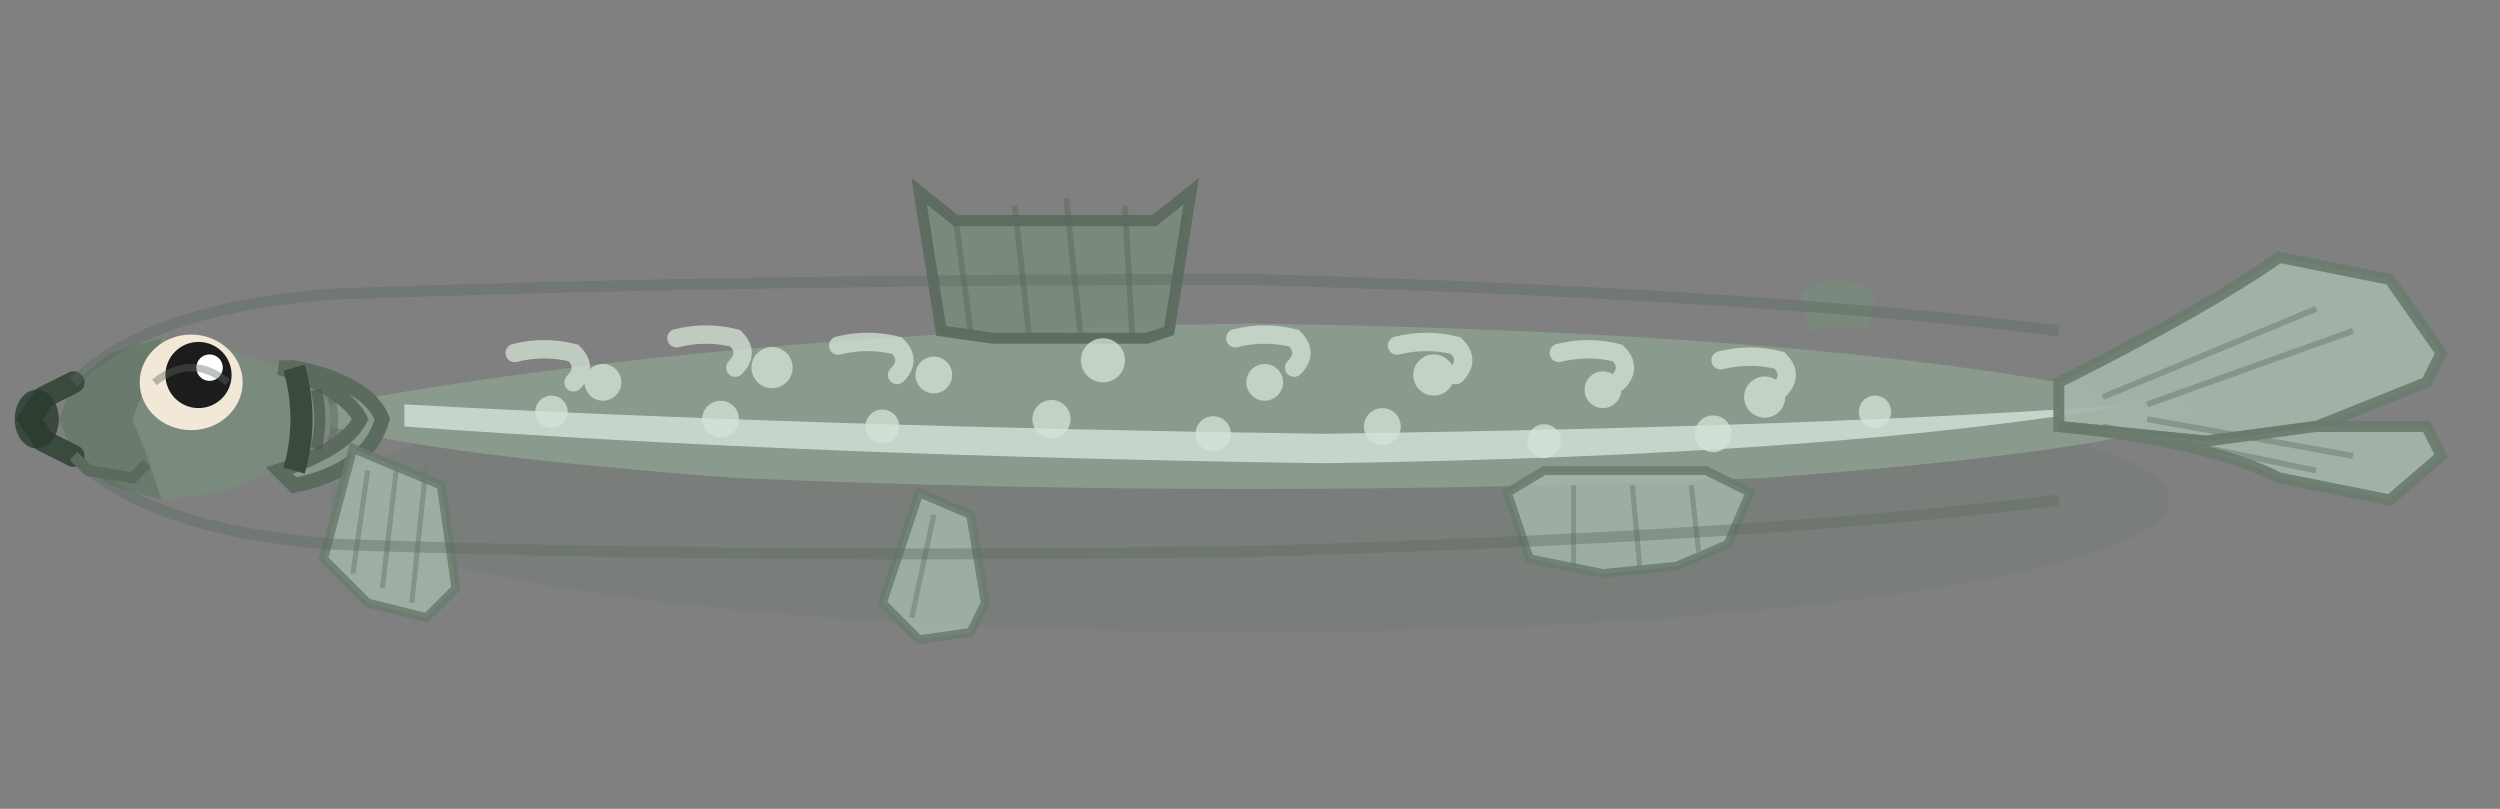 <svg xmlns="http://www.w3.org/2000/svg" viewBox="0 0 340 110" width="340" height="110">
  <rect x="0" y="0" width="340" height="110" fill="#808080" stroke="none"/>
  <!-- Lake Trout Version 3 - More detailed realistic approach -->

  <!-- Shadow/depth on bottom -->
  <ellipse cx="170" cy="68" rx="125" ry="18" fill="#6A7A6D" opacity="0.25"/>

  <!-- Main body shape -->
  <path d="M 45 55 Q 100 45, 170 44 Q 240 45, 280 52 Q 295 55, 300 55 L 295 58 Q 280 62, 240 65 Q 170 68, 100 65 Q 60 62, 45 58 Z" fill="#8A9A8D"/>

  <!-- Lighter belly gradient -->
  <path d="M 55 55 Q 110 58, 180 59 Q 250 58, 290 55 Q 250 62, 180 63 Q 110 62, 55 58 Z" fill="#CBD7CF" opacity="0.95"/>

  <!-- Head and snout - angular and defined -->
  <path d="M 45 55 L 38 50 L 30 47 L 22 46 L 15 48 L 10 52 L 8 57 L 10 62 L 15 66 L 22 68 L 30 67 L 38 64 L 45 59 Z" fill="#7A8A7D"/>

  <!-- Snout tip -->
  <path d="M 22 46 L 15 48 L 10 52 L 8 57 L 10 62 L 15 66 L 22 68 L 20 62 L 18 57 L 20 52 Z" fill="#6A7A6D"/>

  <!-- Mouth - open with visible gap -->
  <path d="M 10 52 L 6 54 L 4 57 L 6 60 L 10 62" stroke="#3A4A3D" stroke-width="3" fill="none" stroke-linecap="round"/>
  <ellipse cx="5" cy="57" rx="3" ry="4" fill="#2A3A2D" opacity="0.8"/>

  <!-- Lower jaw detail -->
  <path d="M 10 62 L 12 64 L 18 65 L 20 63" stroke="#5A6A5D" stroke-width="1.5" fill="none"/>

  <!-- Eye with detail -->
  <ellipse cx="26" cy="52" rx="7" ry="6.5" fill="#F2E8D8"/>
  <circle cx="27" cy="51" r="4.5" fill="#1C1C1C"/>
  <circle cx="28.5" cy="50" r="1.8" fill="#FFFFFF"/>
  <path d="M 21 52 Q 26 48, 31 52" stroke="#5A6A5D" stroke-width="1" fill="none" opacity="0.4"/>

  <!-- Gill plate structure -->
  <path d="M 40 50 Q 50 52, 52 57 Q 50 64, 40 66 L 38 64 Q 47 61, 49 57 Q 47 53, 38 50 Z" fill="#8A9A8D" stroke="#5A6A5D" stroke-width="2" opacity="0.95"/>

  <!-- Gill opening with detail -->
  <path d="M 40 50 Q 42 57, 40 64" stroke="#3A4A3D" stroke-width="3" fill="none"/>
  <path d="M 43 53 Q 44 57, 43 61" stroke="#4A5A4D" stroke-width="1.5" fill="none" opacity="0.7"/>
  <path d="M 45 54 Q 46 57, 45 60" stroke="#5A6A5D" stroke-width="1" fill="none" opacity="0.5"/>

  <!-- Dorsal fin with rays -->
  <path d="M 130 30 L 125 26 L 128 45 L 135 46 L 142 46 L 149 46 L 156 46 L 159 45 L 162 26 L 157 30 Z" fill="#7A8A7D" stroke="#5A6A5D" stroke-width="1.5" opacity="0.9"/>
  <line x1="130" y1="30" x2="132" y2="45" stroke="#5A6A5D" stroke-width="0.8" opacity="0.5"/>
  <line x1="138" y1="28" x2="140" y2="46" stroke="#5A6A5D" stroke-width="0.8" opacity="0.5"/>
  <line x1="145" y1="27" x2="147" y2="46" stroke="#5A6A5D" stroke-width="0.8" opacity="0.5"/>
  <line x1="153" y1="28" x2="154" y2="46" stroke="#5A6A5D" stroke-width="0.8" opacity="0.5"/>

  <!-- Adipose fin (characteristic of salmonids) -->
  <path d="M 245 40 Q 250 36, 255 40 L 254 45 Q 250 44, 246 45 Z" fill="#7A8A7D" opacity="0.85"/>

  <!-- Pectoral fin with rays -->
  <path d="M 48 61 L 44 76 L 50 82 L 58 84 L 62 80 L 60 66 Z" fill="#A5B5AA" opacity="0.85" stroke="#6A7A6D" stroke-width="1.2"/>
  <line x1="50" y1="64" x2="48" y2="78" stroke="#6A7A6D" stroke-width="0.7" opacity="0.5"/>
  <line x1="54" y1="63" x2="52" y2="80" stroke="#6A7A6D" stroke-width="0.7" opacity="0.5"/>
  <line x1="58" y1="63" x2="56" y2="82" stroke="#6A7A6D" stroke-width="0.7" opacity="0.5"/>

  <!-- Pelvic fins -->
  <path d="M 125 67 L 120 82 L 125 87 L 132 86 L 134 82 L 132 70 Z" fill="#A5B5AA" opacity="0.85" stroke="#6A7A6D" stroke-width="1.2"/>
  <line x1="127" y1="70" x2="124" y2="84" stroke="#6A7A6D" stroke-width="0.7" opacity="0.5"/>

  <!-- Anal fin with rays -->
  <path d="M 210 64 L 205 67 L 208 76 L 218 78 L 228 77 L 235 74 L 238 67 L 232 64 Z" fill="#A5B5AA" opacity="0.85" stroke="#6A7A6D" stroke-width="1.2"/>
  <line x1="214" y1="66" x2="214" y2="77" stroke="#6A7A6D" stroke-width="0.7" opacity="0.5"/>
  <line x1="222" y1="66" x2="223" y2="77" stroke="#6A7A6D" stroke-width="0.7" opacity="0.5"/>
  <line x1="230" y1="66" x2="231" y2="75" stroke="#6A7A6D" stroke-width="0.7" opacity="0.5"/>

  <!-- Forked tail with rays -->
  <path d="M 280 52 Q 300 42, 310 35 L 325 38 L 332 48 L 330 52 L 315 58 L 300 60 L 280 58 Z" fill="#A5B5AA" stroke="#6A7A6D" stroke-width="1.5" opacity="0.9"/>
  <path d="M 280 58 Q 300 60, 310 65 L 325 68 L 332 62 L 330 58 L 315 58 L 300 60 Z" fill="#A5B5AA" stroke="#6A7A6D" stroke-width="1.5" opacity="0.9"/>
  <line x1="286" y1="54" x2="315" y2="42" stroke="#6A7A6D" stroke-width="0.8" opacity="0.5"/>
  <line x1="292" y1="55" x2="320" y2="45" stroke="#6A7A6D" stroke-width="0.8" opacity="0.5"/>
  <line x1="286" y1="58" x2="315" y2="64" stroke="#6A7A6D" stroke-width="0.8" opacity="0.5"/>
  <line x1="292" y1="57" x2="320" y2="62" stroke="#6A7A6D" stroke-width="0.8" opacity="0.5"/>

  <!-- Lake trout vermiculations and spots -->
  <g opacity="0.75">
    <!-- Worm-like patterns on back -->
    <path d="M 70 48 Q 74 47, 78 48 Q 80 50, 78 52" stroke="#D4E4D7" stroke-width="2.5" fill="none" stroke-linecap="round"/>
    <path d="M 92 46 Q 96 45, 100 46 Q 102 48, 100 50" stroke="#D4E4D7" stroke-width="2.5" fill="none" stroke-linecap="round"/>
    <path d="M 114 47 Q 118 46, 122 47 Q 124 49, 122 51" stroke="#D4E4D7" stroke-width="2.5" fill="none" stroke-linecap="round"/>
    <path d="M 168 46 Q 172 45, 176 46 Q 178 48, 176 50" stroke="#D4E4D7" stroke-width="2.5" fill="none" stroke-linecap="round"/>
    <path d="M 190 47 Q 194 46, 198 47 Q 200 49, 198 51" stroke="#D4E4D7" stroke-width="2.5" fill="none" stroke-linecap="round"/>
    <path d="M 212 48 Q 216 47, 220 48 Q 222 50, 220 52" stroke="#D4E4D7" stroke-width="2.5" fill="none" stroke-linecap="round"/>
    <path d="M 234 49 Q 238 48, 242 49 Q 244 51, 242 53" stroke="#D4E4D7" stroke-width="2.5" fill="none" stroke-linecap="round"/>

    <!-- Spots -->
    <circle cx="82" cy="52" r="2.5" fill="#D4E4D7"/>
    <circle cx="105" cy="50" r="2.8" fill="#D4E4D7"/>
    <circle cx="127" cy="51" r="2.5" fill="#D4E4D7"/>
    <circle cx="150" cy="49" r="3" fill="#D4E4D7"/>
    <circle cx="172" cy="52" r="2.5" fill="#D4E4D7"/>
    <circle cx="195" cy="51" r="2.8" fill="#D4E4D7"/>
    <circle cx="218" cy="53" r="2.5" fill="#D4E4D7"/>
    <circle cx="240" cy="54" r="2.8" fill="#D4E4D7"/>

    <circle cx="75" cy="56" r="2.2" fill="#D4E4D7"/>
    <circle cx="98" cy="57" r="2.5" fill="#D4E4D7"/>
    <circle cx="120" cy="58" r="2.3" fill="#D4E4D7"/>
    <circle cx="143" cy="57" r="2.6" fill="#D4E4D7"/>
    <circle cx="165" cy="59" r="2.4" fill="#D4E4D7"/>
    <circle cx="188" cy="58" r="2.5" fill="#D4E4D7"/>
    <circle cx="210" cy="60" r="2.3" fill="#D4E4D7"/>
    <circle cx="233" cy="59" r="2.5" fill="#D4E4D7"/>
    <circle cx="255" cy="56" r="2.2" fill="#D4E4D7"/>
  </g>

  <!-- Body outline with gap at mouth -->
  <path d="M 10 52 Q 20 42, 45 40 Q 100 38, 170 38 Q 240 40, 280 45" stroke="#5A6A5D" stroke-width="1.5" fill="none" opacity="0.4"/>
  <path d="M 10 62 Q 20 72, 45 74 Q 100 76, 170 75 Q 240 73, 280 68" stroke="#5A6A5D" stroke-width="1.5" fill="none" opacity="0.4"/>
</svg>
